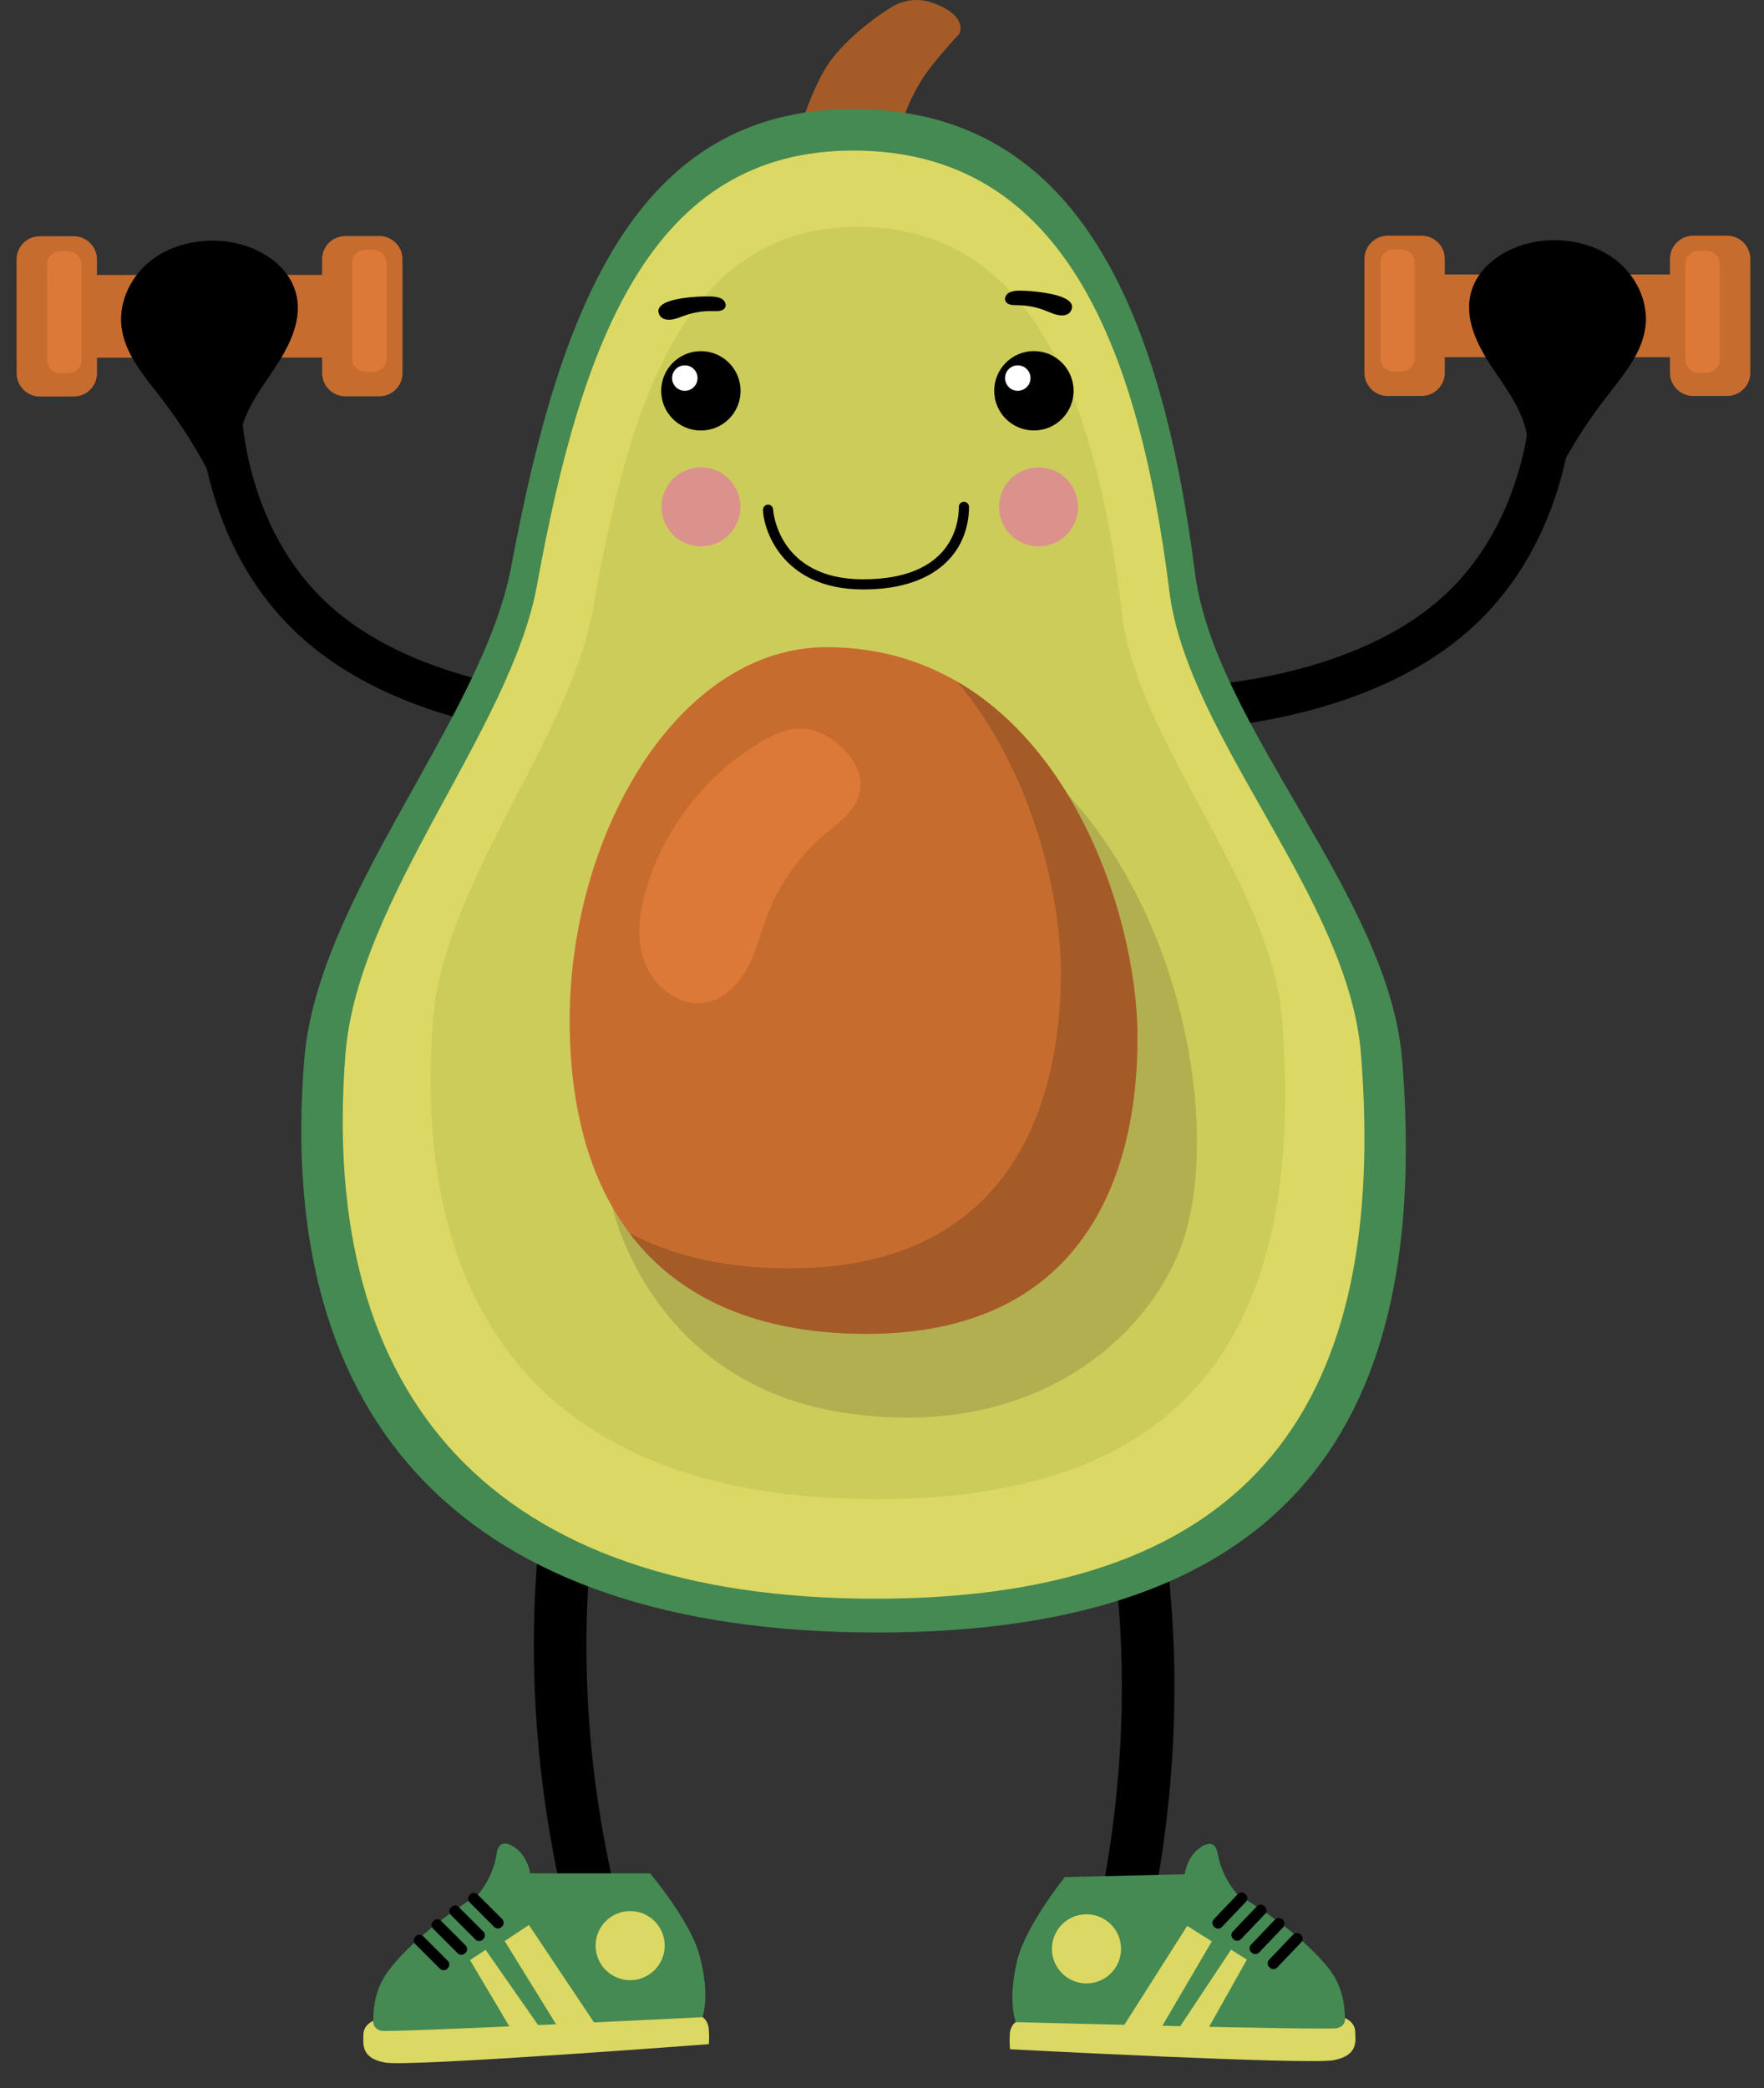 <svg width="49" height="58" viewBox="0 0 49 58" fill="none" xmlns="http://www.w3.org/2000/svg">
<rect x="0" y="0" width="49" height="58" fill="#333333" stroke="none"/>
<path d="M1.737 9.935L9.784 9.931L9.783 7.634L1.736 7.638L1.737 9.935Z" fill="#C76C2F"/>
<path d="M9.593 11.008L10.538 11.008C10.892 11.008 11.181 10.718 11.181 10.363L11.18 7.199C11.18 6.845 10.89 6.556 10.536 6.556L9.59 6.557C9.236 6.557 8.947 6.847 8.947 7.201L8.949 10.365C8.95 10.719 9.239 11.008 9.593 11.008Z" fill="#C76C2F"/>
<path d="M10.151 10.327H10.37C10.572 10.327 10.737 10.161 10.737 9.959L10.735 7.304C10.735 7.102 10.57 6.938 10.368 6.938H10.148C9.946 6.938 9.782 7.103 9.782 7.305L9.783 9.96C9.783 10.161 9.949 10.327 10.151 10.327Z" fill="#DD7936"/>
<path d="M1.106 11.014L2.051 11.013C2.405 11.013 2.694 10.723 2.694 10.369L2.693 7.205C2.693 6.851 2.403 6.561 2.048 6.561L1.103 6.562C0.749 6.562 0.46 6.852 0.46 7.206L0.462 10.37C0.462 10.725 0.752 11.014 1.106 11.014Z" fill="#C76C2F"/>
<path d="M1.679 10.368H1.898C2.1 10.368 2.265 10.203 2.265 10.001L2.263 7.346C2.263 7.144 2.098 6.979 1.896 6.979H1.676C1.474 6.979 1.309 7.144 1.309 7.347L1.311 10.001C1.311 10.204 1.476 10.368 1.679 10.368Z" fill="#DD7936"/>
<path d="M4.211 7.223C4.768 6.797 5.5 6.636 6.198 6.698C7.111 6.779 8.066 7.341 8.244 8.241C8.39 8.984 7.979 9.715 7.554 10.341C7.128 10.968 6.652 11.627 6.646 12.385L6.516 14.699C6.013 13.384 5.317 12.144 4.456 11.03C3.989 10.427 3.452 9.81 3.372 9.052C3.298 8.354 3.654 7.648 4.211 7.223Z" fill="black"/>
<path d="M47.345 7.624H39.298V9.921H47.345V7.624Z" fill="#C76C2F"/>
<path d="M39.489 10.998H38.544C38.19 10.998 37.901 10.708 37.901 10.355V7.191C37.901 6.837 38.191 6.547 38.544 6.547H39.489C39.843 6.547 40.133 6.837 40.133 7.191V10.355C40.133 10.708 39.843 10.998 39.489 10.998Z" fill="#C76C2F"/>
<path d="M38.931 10.316H38.711C38.509 10.316 38.344 10.151 38.344 9.95V7.295C38.344 7.093 38.51 6.928 38.711 6.928H38.931C39.133 6.928 39.297 7.094 39.297 7.295V9.95C39.298 10.151 39.133 10.316 38.931 10.316Z" fill="#DD7936"/>
<path d="M47.976 10.998H47.031C46.677 10.998 46.388 10.708 46.388 10.355V7.191C46.388 6.837 46.678 6.547 47.031 6.547H47.976C48.331 6.547 48.62 6.837 48.62 7.191V10.355C48.62 10.708 48.331 10.998 47.976 10.998Z" fill="#C76C2F"/>
<path d="M47.404 10.354H47.184C46.982 10.354 46.817 10.189 46.817 9.987V7.332C46.817 7.13 46.983 6.966 47.184 6.966H47.404C47.606 6.966 47.77 7.131 47.77 7.332V9.987C47.77 10.19 47.605 10.354 47.404 10.354Z" fill="#DD7936"/>
<path d="M32.444 20.28C32.434 20.28 32.427 20.28 32.423 20.28C32.097 20.277 31.834 20.011 31.836 19.685C31.838 19.36 32.102 19.098 32.427 19.098C32.428 19.098 32.429 19.098 32.43 19.098C32.476 19.101 37.279 19.094 40.063 16.588C42.501 14.394 42.529 11.057 42.529 11.023C42.529 10.697 42.794 10.432 43.12 10.432C43.446 10.432 43.71 10.697 43.71 11.023C43.71 11.181 43.677 14.925 40.853 17.467C37.794 20.22 32.862 20.28 32.444 20.28Z" fill="black"/>
<path d="M16.729 20.538C16.738 20.538 16.745 20.538 16.75 20.538C17.076 20.538 17.341 20.273 17.341 19.948C17.341 19.622 17.078 19.359 16.754 19.357C16.753 19.357 16.752 19.357 16.751 19.357C16.706 19.358 11.902 19.322 9.134 16.798C6.71 14.589 6.703 11.251 6.703 11.218C6.705 10.892 6.442 10.625 6.116 10.623C5.79 10.62 5.524 10.884 5.521 11.21C5.52 11.368 5.529 15.111 8.337 17.671C11.379 20.444 16.311 20.536 16.729 20.538Z" fill="black"/>
<path d="M16.941 55.443C16.617 55.443 16.332 55.229 16.241 54.921L16.235 54.906C15.822 53.676 13.841 47.169 15.447 39.829C15.533 39.434 15.924 39.184 16.318 39.271C16.712 39.357 16.962 39.747 16.875 40.141C15.352 47.106 17.23 53.274 17.622 54.44C17.641 54.498 17.657 54.548 17.667 54.624C17.715 55.025 17.43 55.389 17.029 55.438C17 55.441 16.97 55.443 16.941 55.443ZM16.215 54.799V54.8C16.216 54.8 16.216 54.8 16.215 54.799Z" fill="black"/>
<path d="M30.791 55.44C30.388 55.407 30.088 55.055 30.12 54.652C30.127 54.576 30.142 54.526 30.159 54.467C30.504 53.286 32.131 47.048 30.329 40.15C30.227 39.759 30.461 39.359 30.852 39.258C31.243 39.156 31.642 39.389 31.744 39.78C33.644 47.05 31.927 53.632 31.563 54.877L31.558 54.893C31.479 55.204 31.203 55.429 30.88 55.442C30.851 55.443 30.821 55.443 30.791 55.44ZM31.579 54.771V54.77V54.771Z" fill="black"/>
<path d="M22.177 3.702C22.177 3.702 22.582 2.345 23.07 1.689C23.71 0.83 24.741 0.212 24.741 0.212C24.741 0.212 25.23 -0.144 25.867 0.067C26.898 0.411 26.657 0.927 26.657 0.927C26.657 0.927 25.869 1.772 25.583 2.249C24.964 3.282 24.96 3.907 25.132 3.64L22.177 3.702Z" fill="#A55B28"/>
<path d="M38.949 29.441C38.58 24.866 33.743 20.184 33.194 15.908C32.235 8.441 29.837 3.028 23.699 3.028C17.657 3.028 15.547 8.535 14.204 15.721C13.412 19.961 8.818 24.866 8.45 29.441C7.643 39.477 12.857 45.345 24.371 45.345C35.885 45.344 39.756 39.477 38.949 29.441Z" fill="#458953"/>
<path d="M37.806 29.287C37.466 24.939 32.991 20.488 32.483 16.424C31.596 9.327 29.379 4.182 23.701 4.182C18.111 4.182 16.16 9.416 14.918 16.247C14.185 20.277 9.935 24.94 9.595 29.288C8.849 38.828 13.671 44.406 24.322 44.406C34.972 44.405 38.553 38.827 37.806 29.287Z" fill="#DBD863"/>
<path d="M35.618 28.359C35.334 24.539 31.591 20.628 31.167 17.058C30.425 10.823 28.57 6.302 23.821 6.302C19.147 6.302 17.515 10.9 16.476 16.902C15.863 20.442 12.309 24.539 12.024 28.359C11.4 36.74 15.434 41.64 24.341 41.64C33.248 41.64 36.243 36.74 35.618 28.359Z" fill="#CCCC5A"/>
<path d="M17.016 33.538C17.016 33.538 18.042 38.409 23.425 39.237C28.806 40.066 31.942 37.049 32.829 34.565C33.881 31.617 33.006 25.693 29.643 22.045C26.783 18.942 23.001 29.42 23.001 29.42L17.016 33.538Z" fill="#B2AF50"/>
<path d="M22.987 17.975C18.802 17.958 15.745 23.268 15.825 28.562C15.906 33.855 18.632 37.033 24.033 37.049C30.068 37.066 31.602 32.679 31.597 28.814C31.591 24.945 29.115 18 22.987 17.975Z" fill="#C76C2F"/>
<path d="M26.59 18.935C28.588 21.309 29.464 24.696 29.467 26.995C29.473 30.861 27.938 35.247 21.903 35.23C20.147 35.225 18.675 34.885 17.483 34.248C18.836 36.046 21.017 37.04 24.032 37.049C30.067 37.066 31.602 32.679 31.596 28.814C31.592 25.818 30.106 20.979 26.59 18.935Z" fill="#A55B28"/>
<path d="M20.825 20.806C19.485 21.697 18.464 23.057 17.98 24.592C17.756 25.299 17.649 26.081 17.922 26.77C18.194 27.459 18.942 27.999 19.664 27.831C20.17 27.714 20.554 27.29 20.79 26.827C21.027 26.364 21.147 25.852 21.336 25.368C21.666 24.524 22.209 23.763 22.903 23.178C23.289 22.853 23.749 22.54 23.87 22.049C24.052 21.316 23.397 20.625 22.773 20.353C22.076 20.049 21.429 20.404 20.825 20.806Z" fill="#DD7936"/>
<path d="M20.249 11.636C20.679 11.205 20.679 10.507 20.249 10.077C19.818 9.646 19.12 9.646 18.689 10.077C18.259 10.507 18.259 11.205 18.689 11.636C19.12 12.066 19.818 12.066 20.249 11.636Z" fill="black"/>
<path d="M19.376 10.501C19.376 10.697 19.218 10.855 19.023 10.855C18.827 10.855 18.669 10.697 18.669 10.501C18.669 10.306 18.827 10.148 19.023 10.148C19.218 10.148 19.376 10.306 19.376 10.501Z" fill="white"/>
<path d="M29.822 10.855C29.822 11.464 29.328 11.957 28.72 11.957C28.111 11.957 27.617 11.464 27.617 10.855C27.617 10.246 28.111 9.752 28.72 9.752C29.328 9.752 29.822 10.246 29.822 10.855Z" fill="black"/>
<path d="M28.625 10.501C28.625 10.697 28.466 10.855 28.271 10.855C28.076 10.855 27.918 10.697 27.918 10.501C27.918 10.306 28.076 10.148 28.271 10.148C28.466 10.148 28.625 10.306 28.625 10.501Z" fill="white"/>
<path d="M18.324 8.76C18.376 8.854 18.498 8.886 18.606 8.88C18.758 8.872 18.9 8.806 19.044 8.756C19.294 8.671 19.56 8.631 19.825 8.641C19.947 8.646 20.102 8.642 20.148 8.529C20.178 8.455 20.138 8.367 20.075 8.318C20.012 8.27 19.929 8.252 19.85 8.242C19.657 8.214 18.029 8.231 18.324 8.76Z" fill="black"/>
<path d="M29.741 8.649C29.685 8.741 29.562 8.769 29.455 8.759C29.303 8.745 29.163 8.675 29.02 8.62C28.774 8.525 28.51 8.477 28.245 8.477C28.123 8.477 27.969 8.468 27.926 8.354C27.898 8.278 27.941 8.191 28.006 8.145C28.071 8.099 28.153 8.085 28.233 8.076C28.428 8.057 30.054 8.13 29.741 8.649Z" fill="black"/>
<path d="M23.976 16.373C21.666 16.373 21.195 14.625 21.195 14.158C21.195 14.08 21.257 14.017 21.335 14.017C21.413 14.017 21.475 14.079 21.475 14.156C21.477 14.189 21.61 16.091 23.976 16.091C26.443 16.091 26.635 14.55 26.635 14.079C26.635 14.001 26.698 13.937 26.775 13.937C26.853 13.937 26.916 14 26.916 14.079C26.917 15.188 26.145 16.373 23.976 16.373Z" fill="black"/>
<path d="M28.849 15.176C29.455 15.176 29.946 14.685 29.946 14.079C29.946 13.473 29.455 12.982 28.849 12.982C28.243 12.982 27.752 13.473 27.752 14.079C27.752 14.685 28.243 15.176 28.849 15.176Z" fill="#DB928D"/>
<path d="M19.471 15.176C20.077 15.176 20.568 14.685 20.568 14.079C20.568 13.473 20.077 12.982 19.471 12.982C18.865 12.982 18.374 13.473 18.374 14.079C18.374 14.685 18.865 15.176 19.471 15.176Z" fill="#DB928D"/>
<path d="M19.437 54.33C19.186 53.365 18.057 52.034 18.057 52.034H14.728C14.718 51.978 14.704 51.922 14.687 51.867C14.604 51.602 14.426 51.357 14.173 51.243C14.1 51.21 14.015 51.188 13.942 51.221C13.835 51.271 13.809 51.409 13.79 51.525C13.721 51.929 13.539 52.31 13.278 52.625C12.492 53.124 11.431 53.893 10.788 54.744C10.152 55.586 10.432 56.627 10.432 56.627L19.438 56.219C19.437 56.218 19.788 55.671 19.437 54.33Z" fill="#458953"/>
<path d="M10.371 56.13C10.371 56.13 10.335 56.347 10.591 56.406C10.847 56.464 19.515 56.029 19.515 56.029C19.515 56.029 19.67 56.115 19.689 56.366C19.709 56.616 19.689 56.779 19.689 56.779C19.689 56.779 11.419 57.41 10.71 57.292C10 57.174 10.097 56.743 10.094 56.523C10.09 56.238 10.371 56.13 10.371 56.13Z" fill="#DBD863"/>
<path d="M18.464 54.042C18.464 54.572 18.034 55.002 17.504 55.002C16.974 55.002 16.544 54.571 16.544 54.042C16.544 53.511 16.974 53.082 17.504 53.082C18.035 53.081 18.464 53.511 18.464 54.042Z" fill="#DBD863"/>
<path d="M14.208 56.386L13.056 54.444L13.489 54.158L14.982 56.297L14.208 56.386Z" fill="#DBD863"/>
<path d="M15.49 56.297L14.019 53.915L14.692 53.468L16.543 56.238L15.49 56.297Z" fill="#DBD863"/>
<path d="M12.22 54.683L11.536 53.999C11.479 53.943 11.479 53.851 11.536 53.795L11.55 53.78C11.607 53.723 11.698 53.723 11.755 53.78L12.439 54.464C12.495 54.52 12.495 54.612 12.439 54.669L12.424 54.683C12.368 54.74 12.276 54.74 12.22 54.683Z" fill="black"/>
<path d="M12.714 54.255L12.03 53.571C11.973 53.514 11.973 53.423 12.03 53.366L12.045 53.351C12.101 53.295 12.193 53.295 12.249 53.351L12.933 54.035C12.99 54.092 12.99 54.183 12.933 54.24L12.918 54.255C12.862 54.311 12.77 54.311 12.714 54.255Z" fill="black"/>
<path d="M13.208 53.873L12.524 53.189C12.467 53.133 12.467 53.041 12.524 52.984L12.538 52.97C12.595 52.913 12.687 52.913 12.743 52.97L13.427 53.654C13.483 53.71 13.483 53.802 13.427 53.858L13.412 53.873C13.356 53.929 13.264 53.929 13.208 53.873Z" fill="black"/>
<path d="M13.729 53.524L13.045 52.84C12.989 52.783 12.989 52.691 13.045 52.635L13.06 52.62C13.117 52.564 13.208 52.564 13.265 52.62L13.949 53.304C14.005 53.361 14.005 53.452 13.949 53.509L13.934 53.524C13.877 53.579 13.785 53.579 13.729 53.524Z" fill="black"/>
<path d="M28.253 54.465C28.483 53.495 29.579 52.137 29.579 52.137L32.908 52.06C32.917 52.003 32.928 51.947 32.945 51.892C33.021 51.625 33.194 51.377 33.444 51.256C33.516 51.221 33.601 51.198 33.674 51.229C33.783 51.276 33.81 51.413 33.833 51.529C33.912 51.931 34.102 52.307 34.37 52.616C35.167 53.097 36.247 53.841 36.91 54.677C37.565 55.503 37.309 56.551 37.309 56.551L28.296 56.353C28.297 56.353 27.934 55.814 28.253 54.465Z" fill="#458953"/>
<path d="M37.359 56.053C37.359 56.053 37.401 56.269 37.145 56.334C36.891 56.399 28.216 56.166 28.216 56.166C28.216 56.166 28.063 56.256 28.049 56.507C28.035 56.758 28.058 56.92 28.058 56.92C28.058 56.92 36.341 57.358 37.047 57.224C37.754 57.089 37.647 56.661 37.645 56.441C37.644 56.155 37.359 56.053 37.359 56.053Z" fill="#DBD863"/>
<path d="M29.22 54.154C29.233 54.684 29.672 55.103 30.203 55.092C30.733 55.079 31.152 54.639 31.14 54.109C31.127 53.578 30.688 53.159 30.157 53.171C29.628 53.184 29.208 53.623 29.22 54.154Z" fill="#DBD863"/>
<path d="M33.529 56.399L34.636 54.43L34.196 54.154L32.753 56.328L33.529 56.399Z" fill="#DBD863"/>
<path d="M32.246 56.34L33.662 53.924L32.978 53.493L31.191 56.305L32.246 56.34Z" fill="#DBD863"/>
<path d="M35.477 54.65L36.145 53.95C36.2 53.893 36.197 53.8 36.14 53.745L36.124 53.73C36.067 53.676 35.975 53.678 35.92 53.735L35.252 54.435C35.197 54.492 35.2 54.585 35.257 54.639L35.273 54.654C35.331 54.71 35.422 54.708 35.477 54.65Z" fill="black"/>
<path d="M34.974 54.233L35.642 53.533C35.697 53.476 35.694 53.383 35.637 53.328L35.621 53.314C35.564 53.259 35.472 53.261 35.417 53.318L34.749 54.018C34.694 54.075 34.697 54.168 34.754 54.223L34.77 54.237C34.827 54.292 34.918 54.291 34.974 54.233Z" fill="black"/>
<path d="M34.471 53.863L35.139 53.163C35.194 53.106 35.191 53.014 35.134 52.959L35.118 52.944C35.06 52.889 34.969 52.891 34.914 52.949L34.246 53.648C34.191 53.705 34.194 53.798 34.251 53.853L34.267 53.868C34.325 53.922 34.416 53.921 34.471 53.863Z" fill="black"/>
<path d="M33.941 53.525L34.609 52.825C34.664 52.768 34.661 52.676 34.604 52.621L34.589 52.606C34.531 52.551 34.44 52.554 34.385 52.611L33.717 53.31C33.662 53.368 33.665 53.46 33.722 53.515L33.738 53.53C33.795 53.585 33.886 53.583 33.941 53.525Z" fill="black"/>
<path d="M44.869 7.21C44.312 6.784 43.58 6.623 42.882 6.685C41.969 6.767 41.014 7.329 40.838 8.229C40.692 8.973 41.103 9.703 41.529 10.329C41.954 10.955 42.432 11.615 42.439 12.373L42.57 14.687C43.072 13.372 43.768 12.13 44.629 11.017C45.095 10.414 45.632 9.797 45.711 9.038C45.783 8.341 45.426 7.635 44.869 7.21Z" fill="black"/>
</svg>
